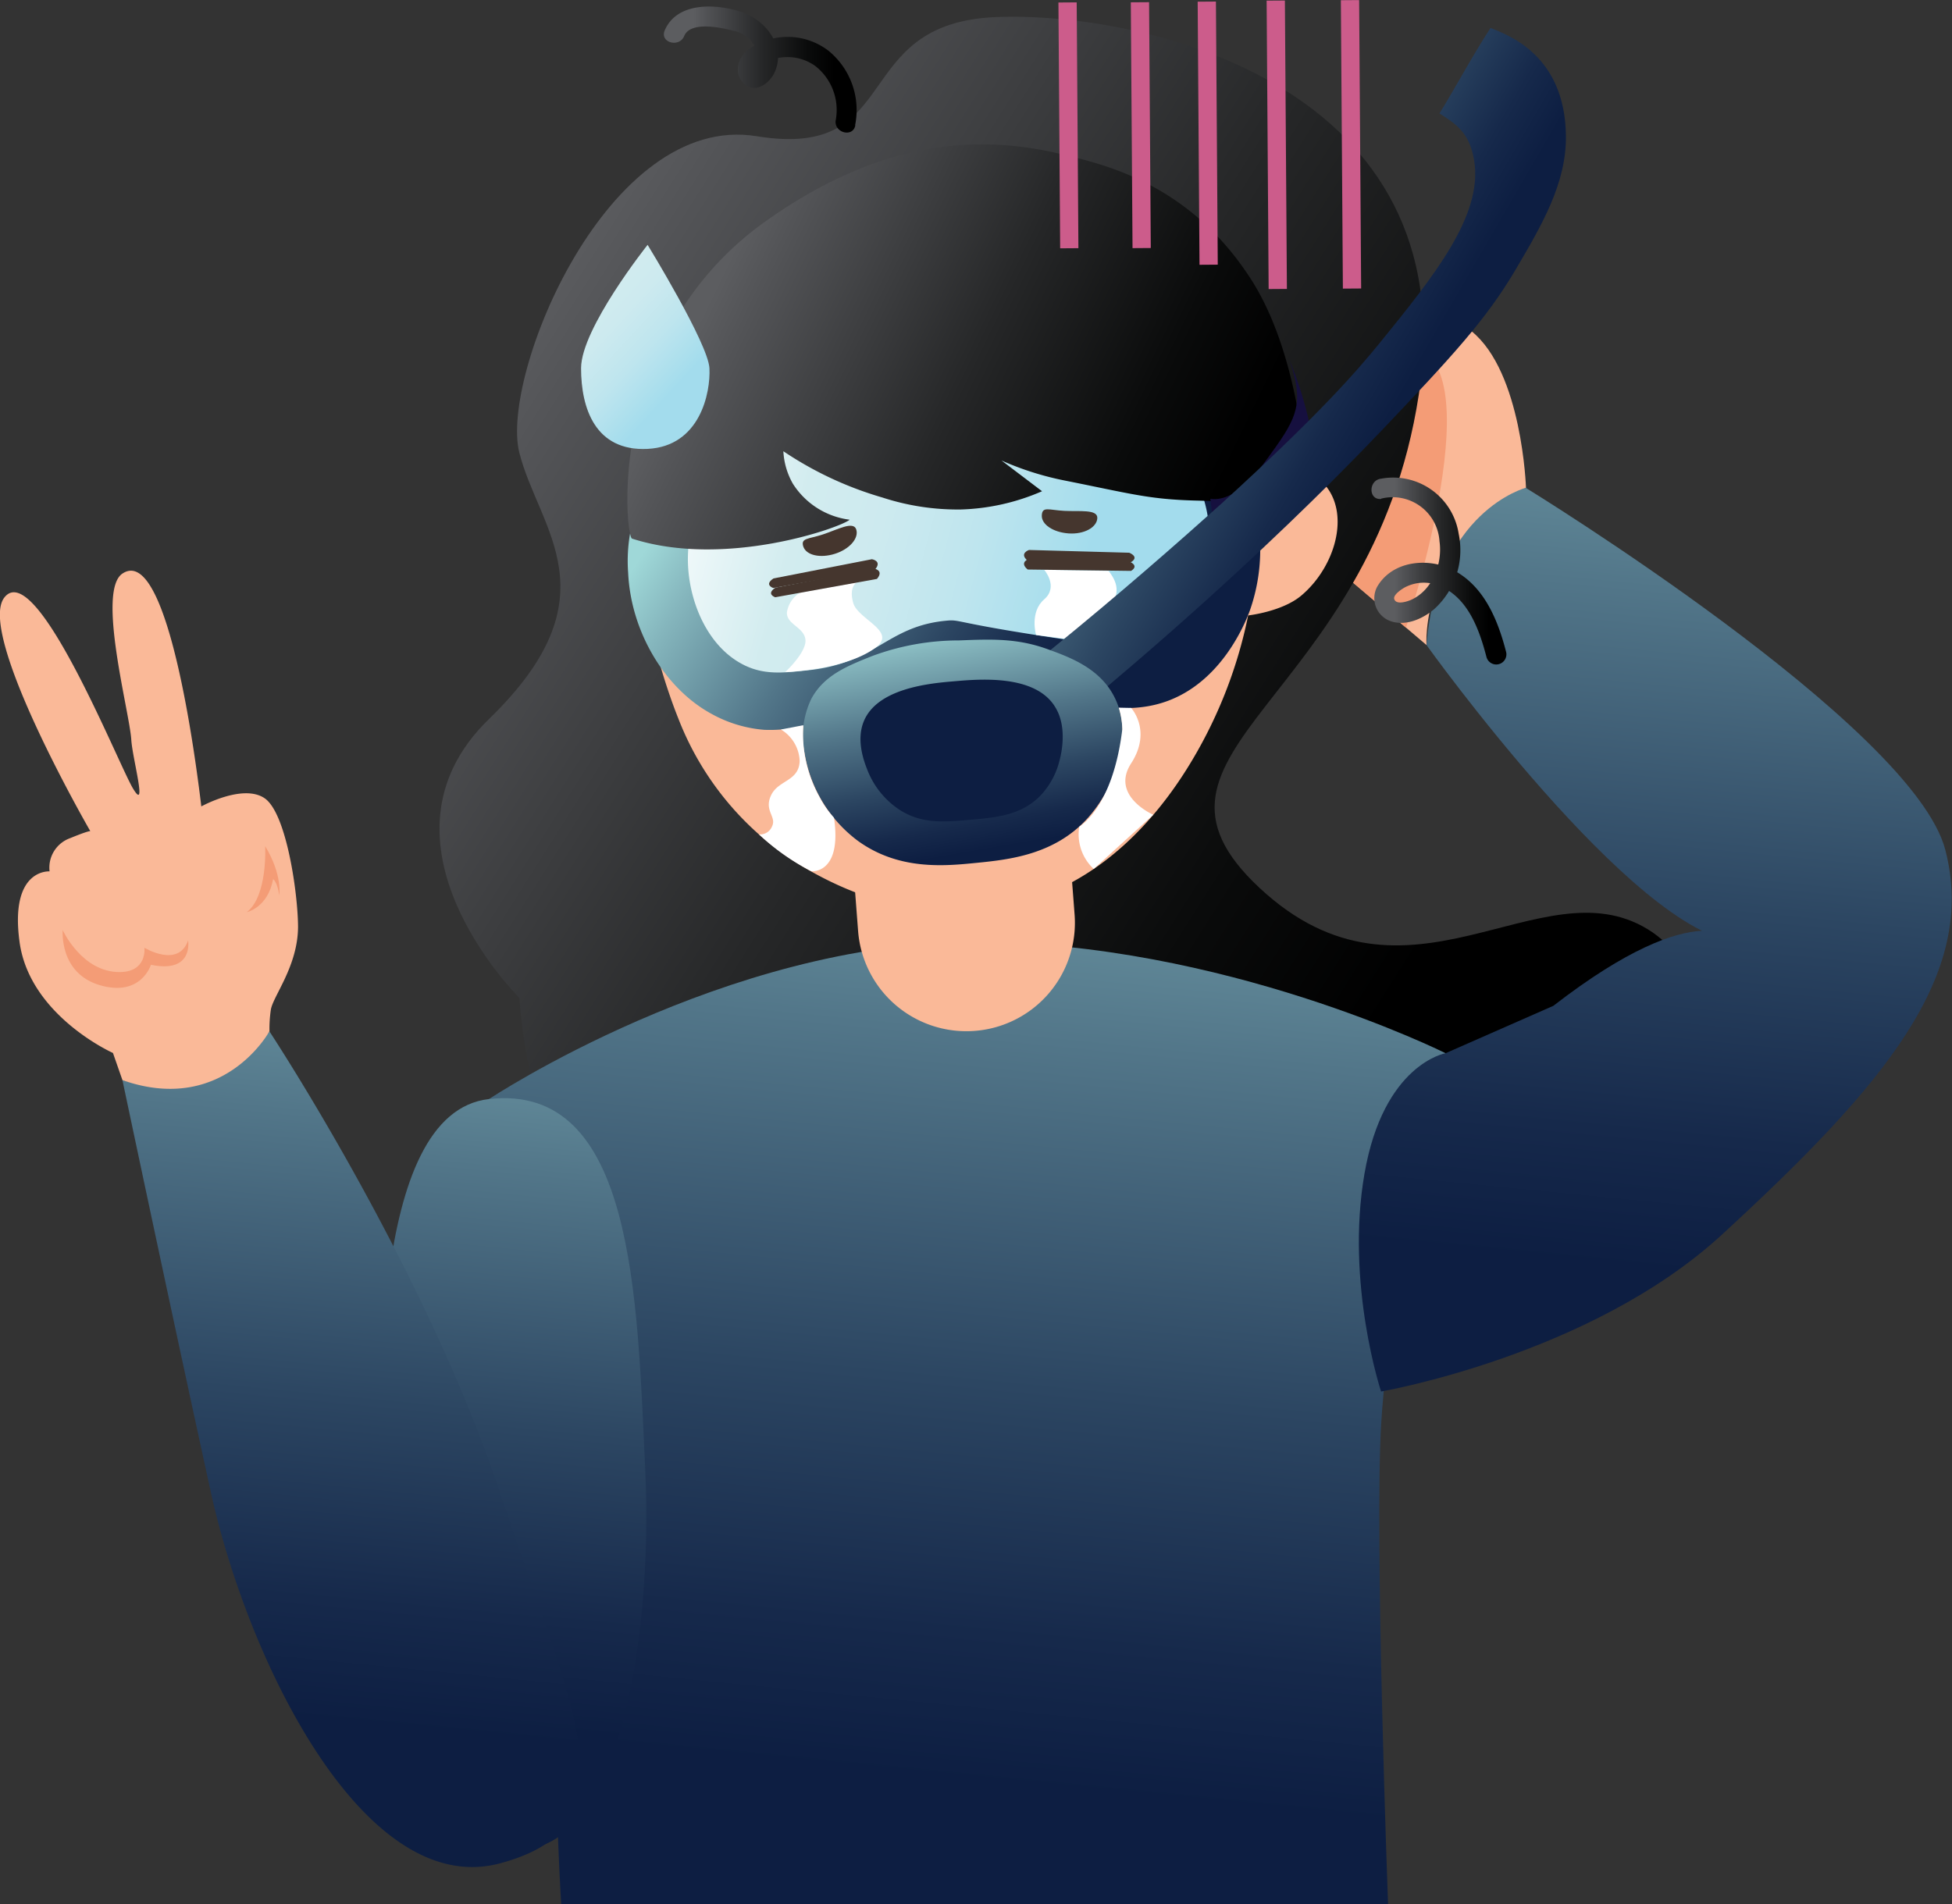 <svg xmlns="http://www.w3.org/2000/svg" xmlns:xlink="http://www.w3.org/1999/xlink" viewBox="0 0 240.56 234.69"><rect x="0" y="0" width="240.56" height="234.69" fill="#333333" stroke="none"/><defs><style>.cls-1{fill:#fab998;}.cls-2{fill:#f49c76;}.cls-3{fill:url(#linear-gradient);}.cls-4{fill:url(#linear-gradient-2);}.cls-5{fill:url(#linear-gradient-3);}.cls-6{fill:url(#linear-gradient-4);}.cls-7{fill:#fff;}.cls-8{fill:url(#linear-gradient-5);}.cls-9{fill:#16103f;}.cls-10{fill:url(#linear-gradient-6);}.cls-11{fill:url(#linear-gradient-7);}.cls-12{fill:#45362e;}.cls-13{fill:url(#radial-gradient);}.cls-14{fill:url(#linear-gradient-8);}.cls-15{fill:url(#linear-gradient-9);}.cls-16{fill:url(#linear-gradient-10);}.cls-17{fill:#cc5c8b;}.cls-18{fill:url(#linear-gradient-11);}.cls-19{fill:url(#linear-gradient-12);}.cls-20{fill:url(#linear-gradient-13);}</style><linearGradient id="linear-gradient" x1="41.95" y1="35" x2="185.86" y2="126.1" gradientUnits="userSpaceOnUse"><stop offset="0.12" stop-color="#5c5d60"/><stop offset="0.18" stop-color="#535457"/><stop offset="0.51" stop-color="#262728"/><stop offset="0.77" stop-color="#0a0b0b"/><stop offset="0.92"/></linearGradient><linearGradient id="linear-gradient-2" x1="130.7" y1="32.23" x2="110.74" y2="235.13" gradientUnits="userSpaceOnUse"><stop offset="0.12" stop-color="#9fd8d8"/><stop offset="0.23" stop-color="#85b6bd"/><stop offset="0.47" stop-color="#527689"/><stop offset="0.68" stop-color="#2c4662"/><stop offset="0.83" stop-color="#16294b"/><stop offset="0.92" stop-color="#0d1e42"/></linearGradient><linearGradient id="linear-gradient-3" x1="-7059.36" y1="1396.45" x2="-7107.39" y2="1440.26" gradientTransform="matrix(-0.99, 0.16, 0.16, 0.99, -7123.1, -214.21)" xlink:href="#linear-gradient-2"/><linearGradient id="linear-gradient-4" x1="75.87" y1="56.23" x2="164.2" y2="80.09" gradientUnits="userSpaceOnUse"><stop offset="0.05" stop-color="#fff"/><stop offset="0.26" stop-color="#d2ecef"/><stop offset="0.37" stop-color="#cdeaef"/><stop offset="0.5" stop-color="#bee5ee"/><stop offset="0.64" stop-color="#a5dded"/><stop offset="0.65" stop-color="#a3dced"/></linearGradient><linearGradient id="linear-gradient-5" x1="9406.36" y1="1730.32" x2="9491.39" y2="1794.2" gradientTransform="matrix(0.76, -0.13, 0.14, 0.79, -7318.44, -99.8)" xlink:href="#linear-gradient"/><linearGradient id="linear-gradient-6" x1="-819.13" y1="27.31" x2="-838.97" y2="114.17" gradientTransform="matrix(-0.64, 0.76, 0.63, 0.42, -429.51, 637.99)" xlink:href="#linear-gradient-2"/><linearGradient id="linear-gradient-7" x1="-7681.75" y1="2065.94" x2="-7677.66" y2="2102.54" gradientTransform="matrix(-0.96, 0.28, 0.28, 0.96, -7839.92, 239.45)" xlink:href="#linear-gradient-2"/><radialGradient id="radial-gradient" cx="-7619.3" cy="2234.65" r="13.37" gradientTransform="matrix(-0.95, 0.3, 0.3, 0.95, -7821.42, 253.47)" gradientUnits="userSpaceOnUse"><stop offset="0" stop-color="#9fd8d8"/><stop offset="0.14" stop-color="#85b6bd"/><stop offset="0.44" stop-color="#527689"/><stop offset="0.7" stop-color="#2c4662"/><stop offset="0.89" stop-color="#16294b"/><stop offset="1" stop-color="#0d1e42"/></radialGradient><linearGradient id="linear-gradient-8" x1="218.29" y1="-13.83" x2="200.1" y2="171.13" xlink:href="#linear-gradient-2"/><linearGradient id="linear-gradient-9" x1="82.88" y1="8.57" x2="104.58" y2="8.57" xlink:href="#linear-gradient"/><linearGradient id="linear-gradient-10" x1="170.19" y1="70.38" x2="184.64" y2="70.38" xlink:href="#linear-gradient"/><linearGradient id="linear-gradient-11" x1="64.77" y1="30.54" x2="93.32" y2="56.86" xlink:href="#linear-gradient-4"/><linearGradient id="linear-gradient-12" x1="73.75" y1="73.5" x2="58.87" y2="224.79" xlink:href="#linear-gradient-2"/><linearGradient id="linear-gradient-13" x1="54.7" y1="60.81" x2="38.52" y2="225.28" xlink:href="#linear-gradient-2"/></defs><g id="Layer_2" data-name="Layer 2"><g id="Layer_3" data-name="Layer 3"><path class="cls-1" d="M188.06,60.13s-.46-14.26-6.72-19.31S162,37.53,162,37.53l-3.5,27.27L175.8,79.51S174.89,67.42,188.06,60.13Z"/><path class="cls-2" d="M173.27,77.37s11.34-34.21,0-34.6-7.84,27.94-7.84,27.94Z"/><path class="cls-3" d="M64,123S44.62,103.8,60.27,88.62,66.39,65.3,64,55.79s10.89-42,29.25-39,11.23-14,29.6-14.69,57.82,8.49,52,46.54-37.85,43.83-19.61,60.82,34.57-3.06,47.84,5.09,13.94,41.79-10.89,39.07-29.84-12.6-43.15.16S68.43,181.35,64,123Z"/><path class="cls-4" d="M60.27,135.47s29.12-19.36,59.79-19.36,58.09,13.71,58.09,13.71-6.81,27.25-7.93,45.58c-.85,13.8.84,59.29.84,59.29H69.16s-2.89-45.17,3.3-55.66S60.27,135.47,60.27,135.47Z"/><path class="cls-1" d="M105.15,106.9l.6,7.86a13.38,13.38,0,0,0,14.36,12.31h0a13.36,13.36,0,0,0,12.32-14.34l-.6-7.86a13.37,13.37,0,0,0-14.74-12.28h0A13.37,13.37,0,0,0,105.15,106.9Z"/><path class="cls-1" d="M153.82,75.86s4.19-.46,6.55-2.45c6.11-5.15,7.44-16.91-5.56-16.39-14.38.57-25.75-34.67-34-35.89C105.28,18.82,85.31,35.79,81.61,44.5c-3.3,7.73-5,14-3.72,21.89,1,6.23,2.94,15.28,5.72,22.21a36.79,36.79,0,0,0,15.48,18.31c4.26,2.52,18.49,10.15,33.6,1.51,2.79-1.59,8.82-5.58,14.28-14.8A56.89,56.89,0,0,0,153.82,75.86Z"/><path class="cls-5" d="M109,47.11C122.2,45,142.1,41.77,150.5,52.27c3.6,4.49,4.36,10.58,4.52,11.87a22.64,22.64,0,0,1-1,11.14c-.66,1.77-3.45,8.47-9.81,11-5.23,2.08-10.81.52-16.54-1.09-4.28-1.2-6.82-2.61-11.12-2a27.31,27.31,0,0,0-6.09,1.77c-4.88,1.77-5.63,2.85-9.67,4a17.72,17.72,0,0,1-6.59,1,16,16,0,0,1-6.57-2c-5.63-3.08-9.88-10-10.22-17.38a19.6,19.6,0,0,1,2.85-11.71c4.15-6.26,11.8-8,23.22-10.61C106.18,47.58,108.26,47.23,109,47.11Z"/><path class="cls-6" d="M110.78,52.31c18.46-2.19,29.09-3.44,34.73,3.67a17,17,0,0,1,3.14,14.1c-.22.88-1.65,6.24-6.27,8.67-2.1,1.11-4.06,1.16-13.57-.3-11.45-1.76-10.45-2.11-12.22-1.94-7.29.69-8.56,5.23-17,6.11-3,.31-5.47.65-8.12-.76-4.66-2.46-6.92-8.62-6.68-13.69a15,15,0,0,1,1.49-5.9C88.07,58.64,92.59,54.46,110.78,52.31Z"/><path class="cls-7" d="M98.58,73.07a3.42,3.42,0,0,0-1.6,2.4c-.09,1.49,2.11,1.82,2.28,3.37s-2.49,4-2.49,4,7.52-.25,11.19-3.05c2.6-2-2.23-3.44-2.81-5.47s.46-2.55.46-2.55Z"/><path class="cls-7" d="M128.68,70.23s1.82,2.08,0,3.65-1,4.39-1,4.39l9.48,1.24s-2.27-1.19-.73-3.73,1.53-3.63.2-5.41Z"/><path class="cls-8" d="M77.89,66.39c11.46,3.69,25.71-1.35,26.82-2.33a9.72,9.72,0,0,1-7-4.44,9,9,0,0,1-1.17-4,43.59,43.59,0,0,0,12.19,5.7,29.91,29.91,0,0,0,9.69,1.48,27,27,0,0,0,10-2.25l-5-3.79a36.84,36.84,0,0,0,7.79,2.47c8.18,1.63,10.37,2.32,16.14,2.47,7,.18,9.82.79,13.75-.92-.16-4-1.21-17.37-6.86-26.25C146.5,22.4,135.69,20.2,130.8,19c-12.07-2.91-23.85-.69-36.51,8.32C74.55,41.41,77.05,66.11,77.89,66.39Z"/><path class="cls-9" d="M149.16,61.49c3.39.47,6.42-4.14,7.55-5.69,3.19-4.39,4-6.2,2.21-11.39.52,1.2,3.79,9.4,2.93,15-.48,3.12-6.19,8.49-11.33,10.45C150.07,65.67,149.61,65.72,149.16,61.49Z"/><path class="cls-10" d="M129.32,80.24l5,6.17c7.28-6.06,13.35-11.48,18.06-15.82,9.3-8.57,15.48-15,18-17.64,8.44-8.9,12.73-13.48,16.39-19.7,3.23-5.48,6.27-10.65,6.21-16.48-.1-10.13-7.34-12.51-9.29-13.33-2.39,3.7-4.16,7.08-6.29,10.54,1.94,1.27,3.74,2.29,4.29,5.93,1,6.61-4.77,13.9-11.67,22.38-2.9,3.56-7.52,8.87-19.45,19.75C145.27,66.79,138.13,73.09,129.32,80.24Z"/><path class="cls-11" d="M107.47,80.87c-3,1.2-5.9,2.33-7.48,5.26a10.6,10.6,0,0,0-.84,6.7,16.94,16.94,0,0,0,6.54,10.79c5.07,3.69,10.73,3.13,14.63,2.74,4.05-.4,9.54-1,13.6-5.38,3.46-3.76,6-10.43,3.27-15.34-1.82-3.32-5.36-4.63-8-5.59-3.8-1.4-7-1.27-11-1.11A30.67,30.67,0,0,0,107.47,80.87Z"/><path class="cls-12" d="M128.39,63.51c.06-1.13.88-.64,2.77-.54s4.14-.23,4.07.91-1.64,2-3.53,1.87S128.32,64.65,128.39,63.51Z"/><path class="cls-12" d="M99,67.38c-.35-1.08.6-.91,2.4-1.5s3.77-1.7,4.12-.62-.82,2.43-2.62,3S99.38,68.46,99,67.38Z"/><path class="cls-13" d="M130.59,93.68a9.65,9.65,0,0,1-2.35,4.37c-2.37,2.45-5.48,2.72-8.66,3s-5.92.53-8.64-1.18a10.4,10.4,0,0,1-4.08-5.05c-.39-1-1.34-3.53-.44-5.83,1.61-4.13,8.06-4.75,11-5s10.18-1,12.66,3.23C131.59,89.73,130.75,93.07,130.59,93.68Z"/><path class="cls-12" d="M95.32,71.3l12.13-2.37s1.31.2.38,1.28L95.3,72.48S94.12,72.1,95.32,71.3Z"/><path class="cls-12" d="M95.56,72.44l12.13-2.37s1.31.21.38,1.29L95.54,73.62S94.36,73.24,95.56,72.44Z"/><path class="cls-12" d="M139.17,68.13l-12.36-.34s-1.26.42-.16,1.33l12.73.17S140.49,68.72,139.17,68.13Z"/><path class="cls-12" d="M139.17,69.21l-12.36-.33s-1.26.41-.16,1.32l12.73.17S140.49,69.8,139.17,69.21Z"/><path class="cls-7" d="M96.24,89.92a4.73,4.73,0,0,1,2.31,3.9c-.1,2.51-2.64,2.31-3.53,4.22s.71,2.61.13,3.81a1.59,1.59,0,0,1-1.61,1A28,28,0,0,0,100,107.4s3.8.35,2.78-6.61A11.48,11.48,0,0,1,101,98.25a16,16,0,0,1-2-8.86Z"/><path class="cls-7" d="M139.4,87.26s2.6,2.81,0,6.83,2.73,6.34,2.73,6.34l-7.34,6.68a5.81,5.81,0,0,1-1.78-5.22s4.13-2.29,5.3-12a10,10,0,0,0-.43-2.66Z"/><path class="cls-14" d="M178.15,129.82s-7.66,1.31-10,14.88,2.05,26.82,2.05,26.82,25.82-4.45,42-19.33c20.05-18.43,31.52-32.06,27.54-47.42s-51.71-44.64-51.71-44.64S177.12,63,175.8,79.51c0,0,25.6,35.74,38.45,36.6,0,0-4.52-6.3-22.82,7.87Z"/><path class="cls-15" d="M105.38,15.44a9.43,9.43,0,0,0-3.3-9.2,8.28,8.28,0,0,0-9.86-.13c-1.3,1-1.87,2.92-.54,4.18s3,.11,3.7-1.21C97,5.85,94.44,2.53,91.44,1.5s-8-1.37-9.53,2.27c-.61,1.49,1.81,2.14,2.41.67.78-1.91,4.74-1,6.14-.63a3.8,3.8,0,0,1,2.72,2.27,2.6,2.6,0,0,1,.09,1.56c-.08.31-.89,1.33.13.82.16-.08.42-.45.59-.56a5.5,5.5,0,0,1,.83-.44,5.82,5.82,0,0,1,1.8-.41,5.9,5.9,0,0,1,3.82,1.06A6.88,6.88,0,0,1,103,14.78c-.29,1.57,2.12,2.24,2.41.66Z"/><path class="cls-16" d="M170.22,61.46a5.79,5.79,0,0,1,7.18,5.26c.39,2.73-.83,6-3.48,7.21-.46.2-1.87.69-2.1-.1-.14-.5.86-1.17,1.22-1.38a5,5,0,0,1,4.35-.24c3.52,1.44,4.92,5.4,5.8,8.78a1.25,1.25,0,0,0,2.41-.67c-1-3.87-2.67-8-6.4-10-3.06-1.64-7.57-1.28-9.48,2a3,3,0,0,0,1.7,4.26c1.84.61,3.86-.28,5.27-1.45a9.81,9.81,0,0,0,3.07-9.35A8.17,8.17,0,0,0,170.22,59c-1.59.17-1.61,2.67,0,2.5Z"/><rect class="cls-17" x="156.22" y="0.07" width="2.25" height="35.55" transform="translate(-0.12 1.1) rotate(-0.4)"/><rect class="cls-17" x="147.71" y="0.19" width="2.25" height="32.43" transform="translate(-0.11 1.05) rotate(-0.4)"/><rect class="cls-17" x="139.46" y="0.27" width="2.25" height="30.3" transform="translate(-0.1 0.99) rotate(-0.4)"/><rect class="cls-17" x="165.37" y="0.01" width="2.25" height="35.55" transform="translate(-0.12 1.17) rotate(-0.4)"/><rect class="cls-17" x="130.55" y="0.29" width="2.25" height="30.3" transform="translate(-0.11 0.93) rotate(-0.4)"/><path class="cls-18" d="M79.81,30.18s-8.2,10.29-8.2,15.21,1.74,10.26,8.2,9.94,7.77-6.91,7.62-9.94S79.81,30.18,79.81,30.18Z"/><path class="cls-19" d="M60.27,135.47c17.87-2,18.26,24.32,19.25,45.81s-3.63,51.64-19.25,46-14.1-24.88-13.72-39.21S45.31,137.15,60.27,135.47Z"/><path class="cls-20" d="M15.09,133.14a16.48,16.48,0,0,0,18.12-6s19.15,29,28.44,56.92,16.75,41.09,0,45.61S30.56,204.77,26,184,15.09,133.14,15.09,133.14Z"/><path class="cls-1" d="M15.09,133.14l-1.17-3.35S3.65,125.2,2.41,116.11s3.7-8.7,3.7-8.7a3.86,3.86,0,0,1,2.54-4.1c3-1.23,2.52-.79,2.52-.79S-3,78,.56,73.62c3.91-4.85,14,20.52,15.83,23.57s-.07-3.7-.21-6c-.21-3.43-4.29-18.36-1.09-20.49,4.87-3.26,8.29,16.8,9.72,28.7,0,0,5.14-2.84,7.81-1S36.7,110,36.73,114.19c0,4.93-3.16,8.68-3.36,10.33a16,16,0,0,0-.16,2.59S27.56,137.51,15.09,133.14Z"/><path class="cls-2" d="M7.73,114.65s2.35,5.17,7,5.17c3.43,0,3.07-3,3.07-3s4.18,2.55,5.38-.9c0,0,.72,4.1-4.58,3,0,0-1.21,4-6.28,2.52S7.73,114.65,7.73,114.65Z"/><path class="cls-2" d="M32.68,104.3s.33,6.13-2.26,8.13c0,0,2.59-.54,3.24-4.07,0,0,.54.36.75,2C34.41,110.34,34.84,107.86,32.68,104.3Z"/></g></g></svg>